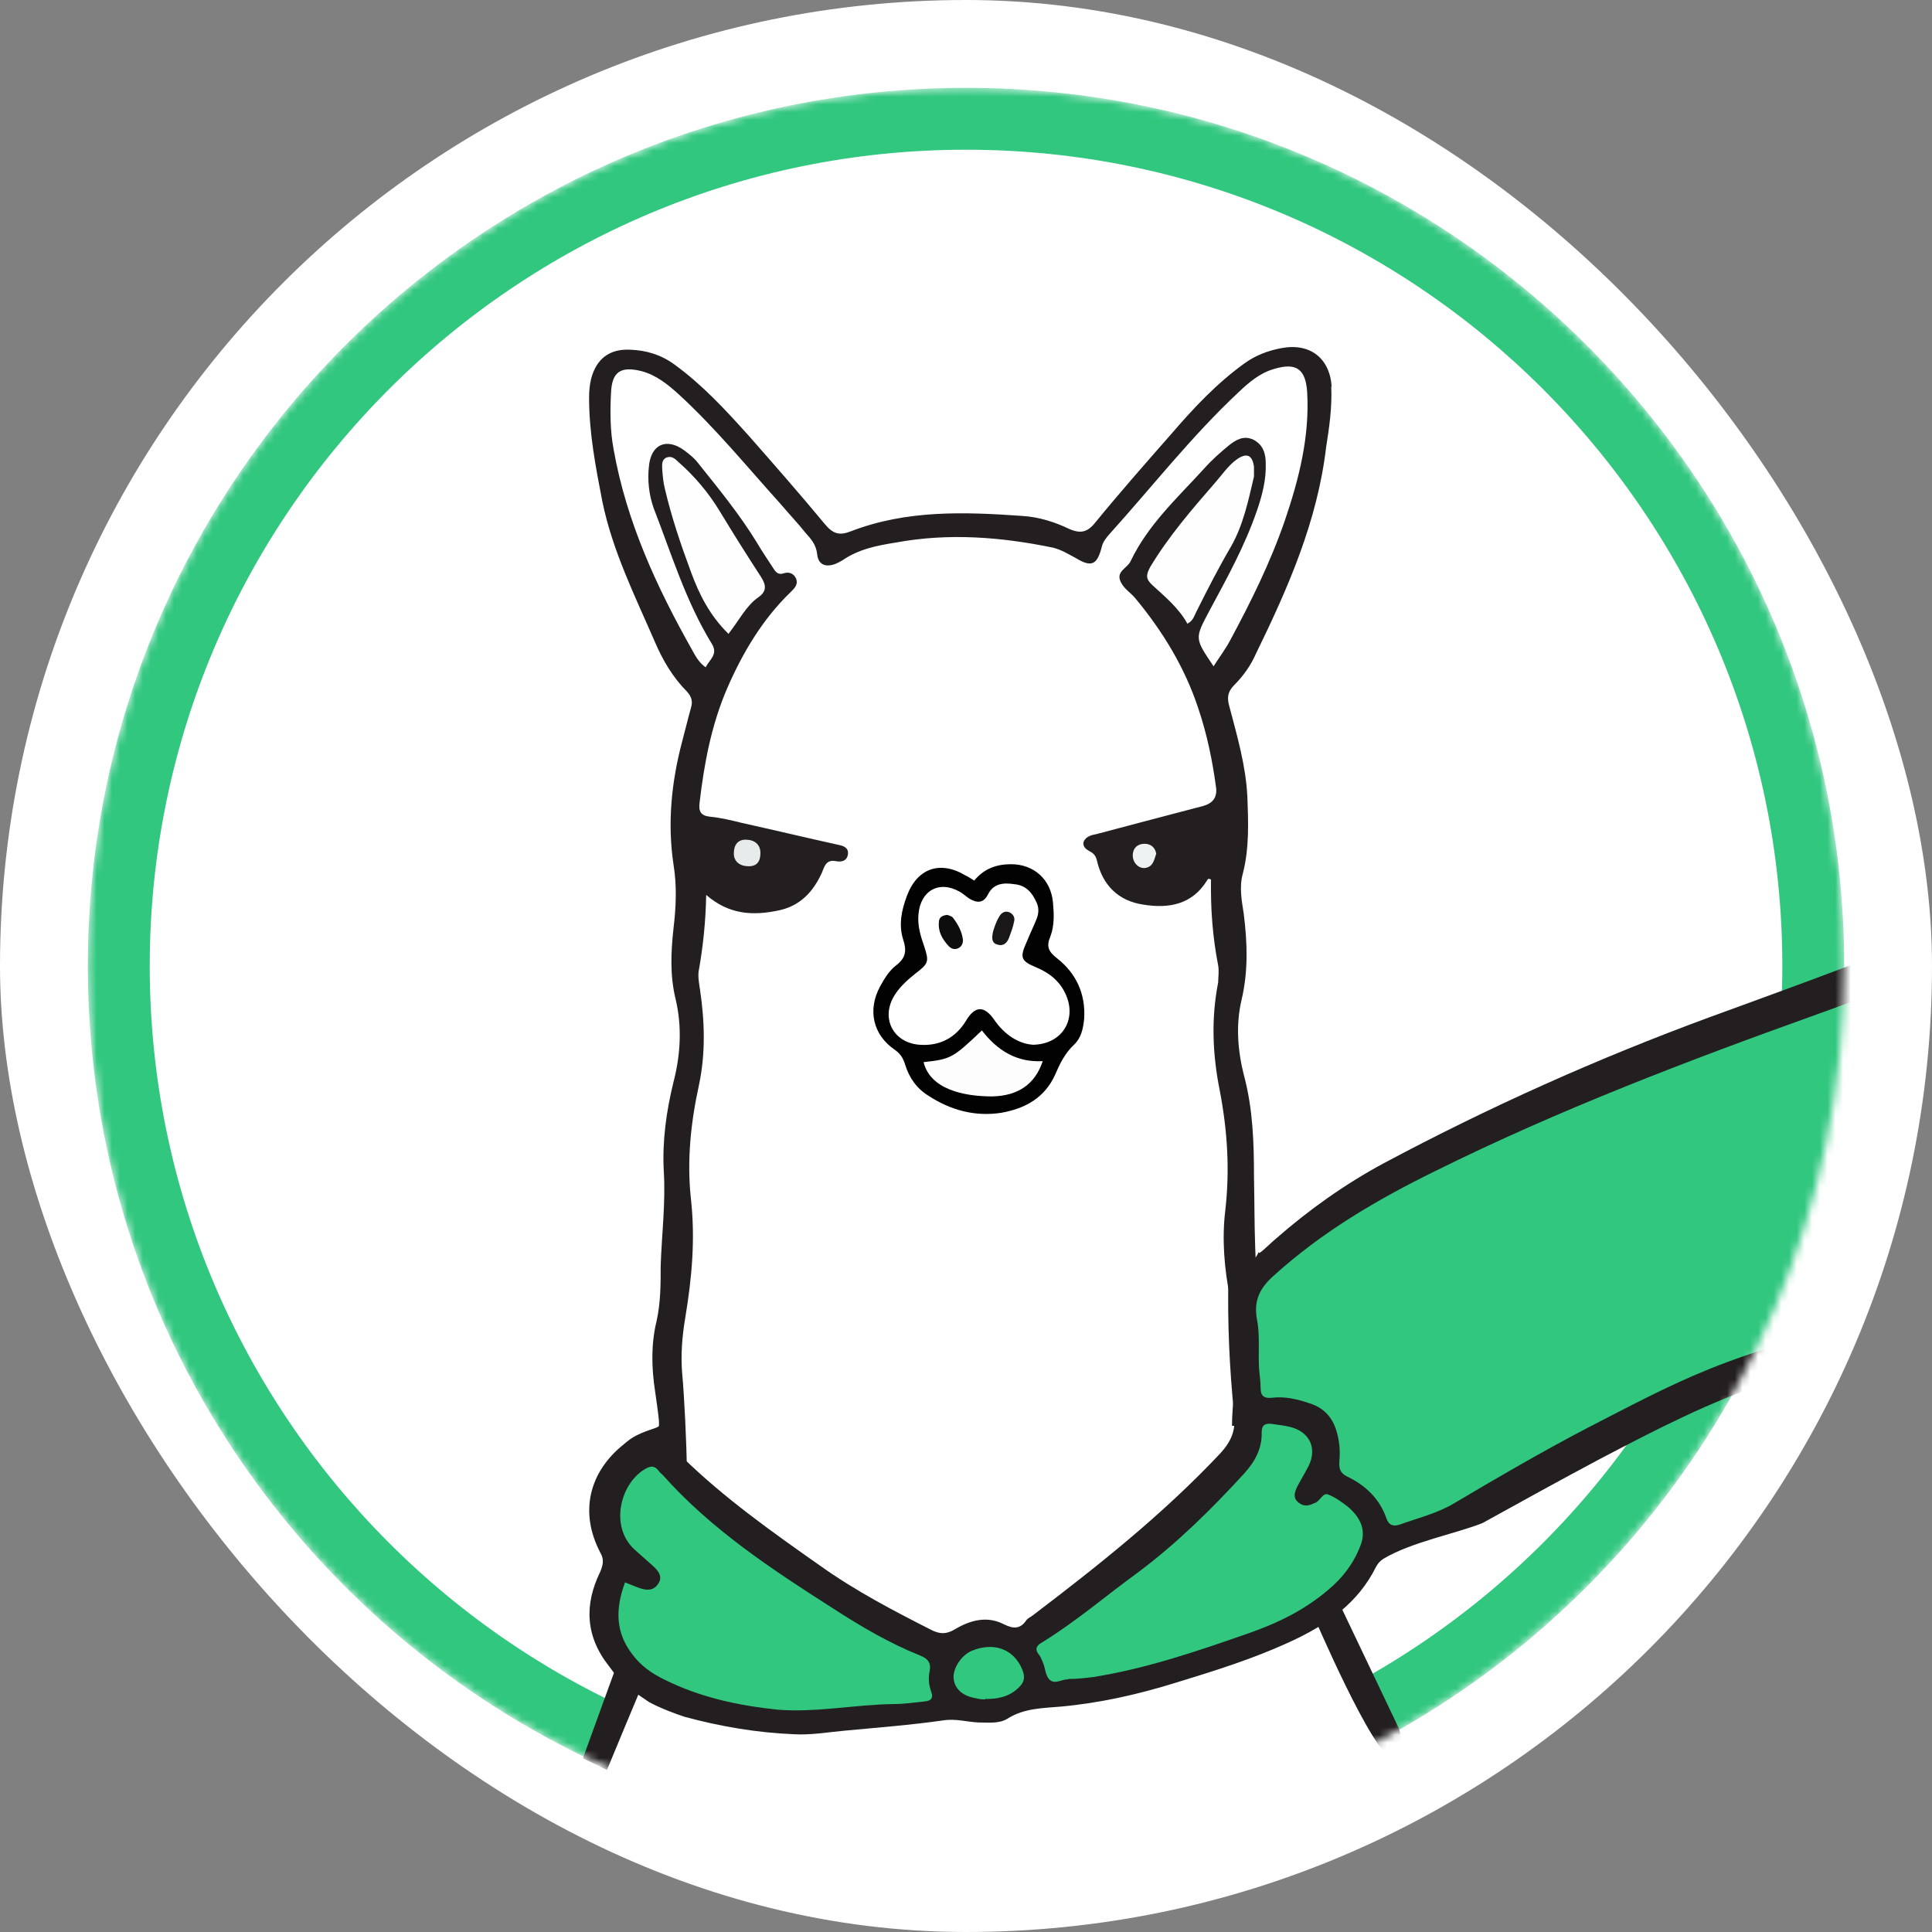 <svg width="250" height="250" viewBox="0 0 250 250" fill="none" xmlns="http://www.w3.org/2000/svg">
<rect x="0" y="0" width="250" height="250" fill="#808080" stroke="none"/>
<rect width="250" height="250" rx="125" fill="white"/>
<mask id="mask0_242_94644" style="mask-type:alpha" maskUnits="userSpaceOnUse" x="11" y="11" width="228" height="228">
<path d="M125.004 238.638C62.328 238.638 11.367 187.677 11.367 125.002C11.367 62.326 62.328 11.365 125.004 11.365C187.679 11.365 238.64 62.326 238.64 125.002C238.64 187.677 187.679 238.638 125.004 238.638Z" fill="#31C77F"/>
</mask>
<g mask="url(#mask0_242_94644)">
<path d="M125.004 238.638C62.328 238.638 11.367 187.677 11.367 125.002C11.367 62.326 62.328 11.365 125.004 11.365C187.679 11.365 238.64 62.326 238.64 125.002C238.64 187.677 187.679 238.638 125.004 238.638ZM125.004 19.373C66.762 19.373 19.375 66.76 19.375 125.002C19.375 183.243 66.762 230.63 125.004 230.63C183.245 230.63 230.632 183.243 230.632 125.002C230.632 66.76 183.245 19.373 125.004 19.373Z" fill="#31C77F"/>
<path d="M77.684 231.292C78.544 223.019 88.935 207.665 88.471 199.392C88.471 198.002 88.471 196.612 88.67 195.222C89.53 189.398 89.266 183.574 88.802 177.75C88.604 175.367 88.802 172.985 89.199 170.602C90.06 165.44 90.523 160.41 89.927 155.115C89.398 150.152 89.927 145.254 90.986 140.423C91.847 136.319 91.714 132.216 91.119 128.179C90.986 127.252 90.788 126.326 90.986 125.465C91.516 122.421 91.847 119.31 91.913 115.869C94.891 118.45 98.002 118.582 101.377 117.854C104.091 117.259 105.745 115.472 106.87 113.023C107.201 112.229 107.4 111.236 108.723 111.501C109.385 111.633 110.113 111.501 110.246 110.64C110.378 109.78 109.716 109.515 108.988 109.383C104.819 108.456 100.649 107.464 96.48 106.537C95.156 106.206 93.766 105.875 92.376 105.743C91.185 105.611 90.92 105.015 91.053 103.956C91.648 98.86 92.575 93.896 94.626 89.131C96.612 84.564 99.193 80.196 102.833 76.689C103.296 76.225 103.826 75.762 103.561 74.968C103.23 74.24 102.635 74.041 101.973 74.24C101.245 74.504 100.914 74.107 100.583 73.578C99.855 72.453 99.127 71.394 98.465 70.269C96.281 66.695 93.634 63.452 90.986 60.143C90.457 59.415 89.729 58.819 89.001 58.29C86.751 56.701 84.765 57.562 84.5 60.407C84.302 62.194 84.501 64.048 85.096 65.768C87.412 71.725 89.266 77.88 92.641 83.373C93.501 84.763 92.31 85.425 91.847 86.417C90.986 85.822 90.523 84.961 90.126 84.233C85.493 76.027 81.588 67.555 79.934 58.223C79.471 55.775 79.471 53.26 79.603 50.811C79.735 48.097 80.927 47.436 83.574 48.097C85.493 48.627 86.949 49.818 88.339 51.076C93.104 55.444 97.141 60.407 101.443 65.173C102.568 66.496 103.76 67.754 104.819 69.078C105.547 69.872 106.142 70.6 106.275 71.791C106.341 73.115 107.334 73.512 108.591 73.049C108.922 72.916 109.187 72.784 109.518 72.585C111.636 71.129 113.952 70.666 116.467 70.269C123.284 69.011 130.034 69.541 136.785 70.931C137.844 71.195 138.704 71.725 139.697 72.254C141.749 73.512 142.477 73.181 143.072 70.931C143.205 70.269 143.602 69.739 144.065 69.21C149.625 63.055 154.721 56.503 160.81 50.811C162.133 49.553 163.523 48.362 165.31 47.833C168.222 46.906 169.48 47.833 169.678 50.811C170.009 56.569 168.619 62.062 166.766 67.489C164.913 72.85 162.398 77.946 159.684 82.976C159.089 84.101 158.361 85.028 157.567 86.285C155.118 82.645 155.118 82.711 156.971 79.204C159.287 74.902 161.604 70.732 163.192 66.099C163.854 64.18 164.383 62.128 164.317 60.077C164.317 58.753 163.986 57.628 162.729 56.966C161.471 56.37 160.479 56.966 159.552 57.694C158.427 58.62 157.302 59.613 156.309 60.738C152.868 64.511 149.095 67.952 146.845 72.651C146.448 73.578 144.926 73.975 145.521 75.299C145.918 76.225 146.845 76.755 147.441 77.483C151.014 81.785 153.86 86.484 155.581 91.778C156.706 95.087 157.434 98.595 157.897 102.103C158.03 103.294 157.478 104.066 156.243 104.419C151.676 105.611 147.176 106.802 142.675 107.993C142.278 108.125 141.881 108.125 141.484 108.324C140.558 108.787 140.425 109.648 141.352 110.177C141.947 110.508 142.278 110.707 142.477 111.501C143.205 114.678 145.257 116.729 148.499 117.193C151.742 117.722 154.787 117.193 156.706 114.082C156.839 113.883 156.839 113.751 157.236 113.95C157.103 117.656 157.434 121.362 158.162 125.068C158.295 125.796 158.162 126.591 158.162 127.252C157.236 131.951 157.434 136.584 158.361 141.217C159.354 146.379 159.684 151.475 159.089 156.704C158.626 160.476 158.956 164.315 159.684 167.955C160.479 172.125 160.677 176.294 160.214 180.464C159.751 184.765 159.883 189.001 160.346 193.303C160.677 196.017 172.392 207.202 172.259 209.981C174.509 213.886 177.422 221.299 180.201 224.872L174.377 233.675L131.027 241.286L92.112 237.646L77.882 231.292H77.684Z" fill="white"/>
<path d="M347.71 136.782C345.394 134.995 342.68 133.672 340.033 132.348C331.628 128.112 323.09 124.406 314.486 120.7C306.611 117.324 299.595 112.692 293.771 106.338C292.845 105.411 291.852 104.485 290.859 103.624C289.602 102.499 288.212 102.433 286.69 103.161C284.572 104.22 282.52 105.279 280.468 106.536C277.622 108.257 272.857 110.905 269.813 112.294C253.995 119.707 237.582 125.663 221.234 131.62C206.674 136.981 192.643 143.268 179.01 150.548C173.98 153.262 169.347 156.571 165.111 160.277C164.383 160.873 163.721 161.601 162.993 162.13C162.993 162.13 162.861 162.13 162.861 161.998C162.662 162.594 162.199 163.123 161.604 163.388C161.339 164.381 160.611 165.241 159.287 165.241H158.956C158.824 171.131 159.089 177.021 159.684 182.912C159.949 185.03 159.353 186.486 157.897 188.074C150.485 195.95 142.146 202.568 133.608 209.054C133.343 209.253 133.012 209.385 132.814 209.65C132.02 210.841 131.093 210.775 129.902 210.179C127.718 209.054 125.534 209.65 123.548 210.841C122.423 211.503 121.629 211.437 120.636 210.973C115.672 208.458 110.709 205.877 106.076 202.568C99.855 198.2 93.7 193.832 88.273 188.537C87.611 187.942 87.148 187.28 86.949 186.618C86.817 186.618 86.684 186.552 86.618 186.486C86.618 186.486 86.574 186.486 86.486 186.486C85.361 186.022 87.214 184.5 85.956 184.302C85.692 184.434 85.493 184.434 85.228 184.566C84.897 184.897 82.713 185.228 81.125 186.552C80.993 186.684 80.86 186.75 80.728 186.883C76.161 190.523 74.97 195.751 77.683 200.914C78.213 201.84 78.014 202.502 77.683 203.362C75.566 207.664 75.764 211.768 78.808 215.606C79.603 216.665 80.331 217.724 81.456 218.518L83.971 220.239C85.427 221.033 87.545 221.827 88.604 222.158C93.236 223.416 97.935 224.21 102.701 224.409C104.885 224.541 107.135 224.144 109.319 223.945C113.555 223.548 117.856 223.217 122.026 222.622C123.614 222.357 125.137 222.82 126.593 222.886C127.916 222.886 129.306 223.085 130.431 222.357C132.549 221.033 134.998 221.033 137.248 220.835C142.344 220.371 147.308 219.246 152.206 217.724C157.169 216.202 162.067 214.68 166.832 212.496C171.597 210.312 175.701 207.532 178.083 202.701C178.348 202.237 178.613 201.973 179.01 201.708C182.65 199.524 188.606 198.399 191.849 197.075C196.879 194.295 201.909 191.516 207.005 188.802C214.219 185.03 221.433 181.257 229.243 178.742C242.413 174.374 256.047 172.19 269.813 170.469C274.843 169.808 279.939 169.41 284.969 168.153C293.639 165.969 301.912 162.991 310.383 160.277C313.163 159.351 316.009 158.49 318.722 157.299C327.127 153.593 335.268 149.158 343.342 144.857C344.864 144.062 346.32 143.07 347.71 142.011C350.093 140.091 350.027 138.701 347.71 136.848V136.782Z" fill="#231F20"/>
<path d="M172.324 50.15C172.126 46.377 169.545 44.326 165.772 45.054C164.052 45.385 162.463 45.98 161.007 47.039C157.433 49.62 154.455 52.797 151.609 56.106C148.234 59.945 144.858 63.783 141.615 67.754C140.623 68.946 139.696 69.012 138.439 68.483C136.519 67.556 134.468 66.894 132.284 66.762C124.805 66.232 117.326 65.968 110.112 68.747C108.59 69.343 107.796 69.078 106.737 67.821C103.56 63.982 100.251 60.21 96.876 56.371C93.897 53.062 90.919 49.819 87.279 47.172C85.558 45.914 83.639 45.318 81.521 45.252C78.874 45.12 77.153 46.444 76.491 49.025C76.293 49.819 76.227 50.679 76.227 51.473C76.227 56.04 77.087 60.474 77.947 64.909C79.271 71.328 82.183 77.153 84.764 83.109C85.757 85.425 87.081 87.676 88.868 89.463C89.529 90.191 89.662 90.786 89.397 91.647C89 93.036 88.669 94.492 88.272 95.948C86.882 101.177 86.353 106.538 87.147 111.832C87.61 114.678 87.478 117.392 87.147 120.171C86.816 123.216 86.683 126.194 87.412 129.239C88.272 132.812 88.073 136.453 87.147 140.026C86.22 143.799 85.691 147.637 85.889 151.476C86.154 155.646 85.625 159.683 85.492 163.786C85.492 166.169 85.492 168.551 84.963 170.934C84.235 173.912 84.301 176.957 84.764 180.001C85.625 185.957 85.095 183.045 85.294 186.619C86.419 186.619 87.676 190.061 88.868 189.995C88.868 187.215 88.537 180.464 88.272 177.685C88.073 175.302 88.272 172.919 88.669 170.537C89.529 165.375 89.993 160.345 89.397 155.05C88.868 150.086 89.397 145.189 90.456 140.357C91.316 136.254 91.184 132.151 90.588 128.113C90.456 127.187 90.257 126.26 90.456 125.4C90.985 122.356 91.316 119.245 91.382 115.803C94.361 118.385 97.471 118.517 100.847 117.789C103.56 117.193 105.215 115.406 106.34 112.958C106.671 112.163 106.869 111.171 108.193 111.435C108.855 111.568 109.583 111.435 109.715 110.575C109.848 109.715 109.186 109.45 108.458 109.317C104.288 108.391 100.119 107.398 95.949 106.472C94.626 106.141 93.236 105.81 91.846 105.677C90.654 105.545 90.39 104.949 90.522 103.89C91.118 98.794 92.044 93.831 94.096 89.065C96.082 84.499 98.663 80.131 102.303 76.623C102.766 76.16 103.295 75.696 103.031 74.902C102.7 74.174 102.104 73.976 101.442 74.174C100.714 74.439 100.383 74.042 100.052 73.512C99.325 72.387 98.596 71.328 97.935 70.203C95.751 66.629 93.103 63.386 90.456 60.077C89.927 59.349 89.198 58.754 88.47 58.224C86.22 56.636 84.235 57.496 83.97 60.342C83.771 62.129 83.97 63.982 84.566 65.703C86.882 71.659 88.735 77.814 92.111 83.308C92.971 84.697 91.78 85.359 91.316 86.352C90.456 85.756 89.993 84.896 89.596 84.168C84.963 75.961 81.058 67.49 79.403 58.158C78.94 55.709 78.94 53.194 79.072 50.745C79.205 48.032 80.396 47.37 83.043 48.032C84.963 48.561 86.419 49.753 87.809 51.01C92.574 55.378 96.611 60.342 100.913 65.107C102.038 66.431 103.229 67.688 104.288 69.012C105.016 69.806 105.612 70.534 105.744 71.725C105.877 73.049 106.803 73.446 108.061 72.983C108.392 72.851 108.656 72.718 108.987 72.52C111.105 71.064 113.421 70.6 115.936 70.203C122.753 68.946 129.504 69.475 136.255 70.865C137.314 71.13 138.174 71.659 139.167 72.189C141.218 73.446 141.946 73.115 142.542 70.865C142.674 70.203 143.071 69.674 143.535 69.144C149.094 62.989 154.19 56.437 160.279 50.745C161.603 49.488 162.993 48.297 164.78 47.767C167.758 46.841 168.949 47.767 169.148 50.745C169.479 56.503 168.089 61.996 166.236 67.424C164.382 72.784 161.867 77.88 159.154 82.91C158.558 84.035 157.83 84.962 157.036 86.22C154.587 82.579 154.587 82.646 156.44 79.138C158.757 74.836 161.073 70.666 162.662 66.034C163.324 64.114 163.853 62.063 163.787 60.011C163.787 58.687 163.456 57.562 162.198 56.9C160.941 56.305 159.948 56.9 159.022 57.629C157.896 58.555 156.771 59.548 155.779 60.673C152.337 64.445 148.565 67.887 146.314 72.586C145.917 73.512 144.395 73.909 144.991 75.233C145.388 76.16 146.314 76.689 146.91 77.417C150.484 81.719 153.33 86.418 155.051 91.647C156.176 94.956 156.904 98.463 157.367 101.971C157.499 103.162 156.948 103.935 155.712 104.288C151.146 105.479 146.645 106.67 142.145 107.861C141.748 107.994 141.351 107.994 140.954 108.192C140.027 108.656 139.895 109.516 140.821 110.045C141.417 110.376 141.748 110.575 141.946 111.369C142.674 114.546 144.726 116.598 147.969 117.061C151.212 117.59 154.256 117.061 156.176 113.95C156.308 113.752 156.308 113.619 156.705 113.818C156.639 117.524 156.904 121.23 157.632 124.937C157.764 125.665 157.632 126.459 157.632 127.121C156.705 131.82 156.904 136.453 157.83 141.085C158.823 146.248 159.154 151.344 158.558 156.572C158.095 160.345 158.426 164.183 159.154 167.823C159.948 171.993 160.147 176.162 159.683 180.332C159.551 181.722 159.419 183.112 159.419 184.501C160.544 184.501 161.735 184.568 162.86 184.634C162.86 183.906 162.993 183.178 163.059 182.516C163.522 178.545 164.052 174.574 163.323 170.471C162.198 164.514 162.397 158.359 162.265 152.27C162.265 147.902 162.132 143.6 161.007 139.298C160.147 135.989 159.882 132.614 160.676 129.305C161.537 125.598 161.404 121.958 160.941 118.252C160.676 116.531 160.345 114.811 160.809 113.09C161.669 109.781 161.537 106.405 161.404 103.03C161.206 99.059 160.081 95.221 159.088 91.448C158.757 90.323 158.823 89.529 159.75 88.602C160.875 87.477 161.867 86.087 162.529 84.565C166.699 76.027 170.471 67.424 171.596 57.893C171.993 55.378 172.391 52.731 172.258 49.951L172.324 50.15Z" fill="#231F20"/>
<path d="M344.73 139.897C341.156 141.817 338.046 143.537 334.869 145.192C329.508 147.972 324.015 150.619 318.456 153.134C315.61 154.458 312.631 155.45 309.653 156.311C302.572 158.495 295.556 160.745 288.475 162.863C281.922 164.848 275.106 165.576 268.355 166.371C259.751 167.429 251.213 168.621 242.874 170.672C235.528 172.459 228.182 174.312 221.166 177.158C215.739 179.342 210.577 182.122 205.415 184.769C199.591 187.814 193.899 191.123 188.207 194.498C186.023 195.822 183.508 196.418 181.126 197.278C180.331 197.543 179.736 197.41 179.405 196.484C178.544 193.969 176.691 192.182 174.309 191.057C173.382 190.594 173.25 189.998 173.316 189.071C173.448 187.681 173.316 186.292 172.853 184.902C172.257 183.181 171.132 182.122 169.477 181.593C167.889 181.063 166.301 180.666 164.646 180.865C163.521 180.997 163.124 180.6 163.124 179.607C163.124 178.813 162.991 177.953 162.925 177.158C162.793 175.04 163.058 172.79 162.661 170.805C162.197 168.29 162.991 166.701 164.845 165.047C171.066 159.421 178.147 155.252 185.692 151.546C201.709 143.604 218.387 137.25 235.197 131.227C249.956 125.933 264.318 119.844 278.349 112.961C281.592 111.372 284.702 109.453 287.813 107.6C288.739 107.07 289.335 107.07 290.063 107.997C295.821 115.476 303.564 120.175 312.036 123.881C321.301 127.918 330.435 132.286 339.502 136.72C341.223 137.515 342.877 138.64 344.863 139.765L344.73 139.897Z" fill="#31C77F"/>
<path d="M80.858 204.753C81.652 205.084 82.181 205.283 82.711 205.481C83.637 205.812 84.564 205.878 85.159 204.952C85.821 204.025 85.159 203.231 84.498 202.635C83.703 201.907 82.909 201.245 82.115 200.517C78.872 197.539 80.262 192.112 83.306 190.193C84.034 189.73 84.63 189.531 85.226 190.325C85.358 190.524 85.556 190.656 85.755 190.855C92.042 197.936 99.918 203.098 107.794 208.128C111.368 210.445 115.074 212.629 119.045 214.217C120.038 214.614 120.501 215.144 120.303 216.203C120.104 217.129 120.17 217.99 120.501 218.916C120.832 219.843 120.369 220.108 119.575 220.174C118.251 220.306 116.993 220.505 115.604 220.505C110.64 220.571 105.61 221.63 100.646 221.233C95.55 220.703 90.586 219.644 85.954 217.328C84.299 216.534 82.843 215.475 81.784 214.019C79.666 211.239 79.6 208.261 80.858 204.819V204.753Z" fill="#31C77F"/>
<path d="M138.242 217.328C137.514 217.196 136.521 218.056 135.793 217.328C135.263 216.799 135.263 215.806 134.932 215.078C134.8 214.747 134.668 214.416 134.469 214.151C133.741 213.291 134.271 212.828 134.999 212.431C139.367 209.717 143.205 206.408 147.309 203.43C152.339 199.657 156.773 195.289 161.009 190.656C162.332 189.2 163.325 187.48 163.259 185.362C163.259 184.501 163.59 184.171 164.45 184.237C165.244 184.369 166.105 184.435 166.899 184.634C169.414 185.229 170.473 187.347 169.348 189.664C168.884 190.59 168.289 191.517 167.825 192.443C167.495 193.171 167.296 193.833 168.024 194.429C168.686 194.958 169.348 194.892 170.076 194.495C170.076 194.495 170.208 194.495 170.274 194.429C170.87 194.098 171.201 193.171 171.796 193.37C172.723 193.701 173.517 194.297 174.311 194.892C176.098 196.348 176.76 198.003 176.098 199.856C175.37 201.841 174.179 203.628 172.524 205.151C169.348 208.063 165.641 209.916 161.67 211.306C155.052 213.622 148.5 215.872 141.551 216.997C140.492 217.13 139.433 217.262 138.175 217.262L138.242 217.328Z" fill="#31C77F"/>
<path d="M94.294 82.048C91.846 79.665 90.456 76.885 89.397 73.974C88.073 70.4 86.882 66.892 86.021 63.186C85.823 62.391 85.757 61.597 85.691 60.737C85.691 60.207 85.558 59.545 86.22 59.215C86.882 58.95 87.345 59.347 87.742 59.744C89.86 61.597 91.647 63.715 93.103 66.098C94.824 68.944 96.611 71.789 98.464 74.635C99.192 75.76 99.192 76.555 98.133 77.283C96.544 78.408 95.684 80.195 94.294 81.982V82.048Z" fill="#FEFEFE"/>
<path d="M153.66 80.726C152.535 78.674 150.748 77.219 149.094 75.696C148.233 74.902 148.3 74.373 148.829 73.38C151.212 69.409 154.19 65.967 157.234 62.46C158.161 61.401 158.955 60.209 160.08 59.415C161.338 58.555 162.066 58.886 162.264 60.408C162.264 60.805 162.264 61.268 162.264 61.666C161.536 64.776 160.874 67.953 159.286 70.733C157.698 73.446 156.308 76.16 154.918 78.939C154.587 79.535 154.455 80.263 153.727 80.66L153.66 80.726Z" fill="#FEFEFE"/>
<path d="M127.517 219.906C127.517 219.906 126.789 219.906 126.391 219.774C124.671 219.509 123.612 218.649 123.413 217.325C123.215 216.001 124.34 214.214 125.73 213.618C128.443 212.493 130.892 213.288 132.083 215.604C132.811 217.06 132.612 217.788 131.355 218.781C130.428 219.509 129.039 219.906 127.45 219.84L127.517 219.906Z" fill="#31C77F"/>
<path d="M96.876 112.094C95.751 112.094 94.957 111.498 94.957 110.439C94.957 109.314 95.487 108.652 96.479 108.652C97.605 108.652 98.399 109.248 98.399 110.373C98.399 111.498 97.936 112.094 96.876 112.094Z" fill="#E7EBEB"/>
<path d="M149.623 110.441C149.358 111.235 149.226 112.096 148.299 112.294C147.372 112.493 146.578 111.633 146.578 110.706C146.578 109.713 147.24 109.184 148.1 109.184C148.895 109.184 149.49 109.647 149.623 110.507V110.441Z" fill="#EFF2F2"/>
<path d="M126.063 113.946C127.32 112.424 128.908 111.828 130.828 111.828C133.806 111.828 135.99 113.814 136.255 116.792C136.387 118.248 136.453 119.77 135.924 121.16C135.394 122.417 135.593 123.079 136.784 124.006C139.233 125.925 140.49 128.572 140.292 131.815C140.16 133.139 139.895 134.33 138.968 135.191C137.777 136.316 137.115 137.706 136.52 139.096C135.13 142.14 132.549 143.464 129.57 143.993C126.195 144.523 123.018 143.662 120.172 141.809C118.65 140.882 117.657 139.493 117.128 137.772C116.863 136.912 116.532 136.382 115.804 135.853C112.958 133.933 112.23 130.69 113.885 127.646C114.414 126.653 115.076 125.594 115.937 124.932C117.26 123.94 117.326 122.947 116.863 121.557C116.267 119.638 116.665 117.785 117.326 115.998C118.65 112.358 121.628 111.299 124.937 113.284C125.268 113.417 125.599 113.681 126.063 113.946Z" fill="#030202"/>
<path d="M133.673 135.191C131.754 135.059 129.967 133.868 128.643 131.948C127.364 130.095 126.15 130.139 125.003 132.081C123.68 134.265 121.628 135.39 118.981 135.191C115.539 134.927 113.885 131.684 115.804 128.705C116.532 127.58 117.525 126.72 118.517 125.926C120.172 124.668 120.238 124.403 119.576 122.418C119.113 121.094 118.716 119.771 118.848 118.315C119.113 115.204 121.562 113.88 124.209 115.403C124.672 115.667 125.003 115.998 125.4 116.263C126.393 116.859 127.254 116.925 127.849 115.734C128.577 114.277 129.901 114.211 131.225 114.41C132.747 114.542 133.541 115.469 134.137 116.792C134.468 117.52 134.401 118.248 134.137 118.91C133.739 119.903 133.276 120.83 132.879 121.822C131.953 123.874 132.019 124.337 134.137 125.198C135.857 125.926 137.247 127.051 137.975 128.838C139.299 131.948 137.446 135.125 133.673 135.191Z" fill="white"/>
<path d="M119.512 137.441C123.085 137.044 123.284 136.912 127.056 133.338C129.041 135.919 131.556 137.507 134.931 137.309C133.939 140.287 131.755 141.809 128.38 141.875C124.674 141.875 120.372 140.948 119.512 137.441Z" fill="#FDFDFD"/>
<path d="M122.554 118.383C122.554 118.383 123.084 118.515 123.282 118.714C123.944 119.574 124.473 120.501 124.606 121.626C124.606 122.155 124.407 122.553 123.878 122.751C123.414 122.884 123.084 122.751 122.753 122.42C121.958 121.56 121.363 120.567 121.495 119.309C121.495 118.78 121.826 118.449 122.62 118.383H122.554Z" fill="#0E0D0D"/>
<path d="M128.511 120.502C128.644 120.105 128.842 119.377 129.239 118.715C129.504 118.185 129.967 117.788 130.629 118.053C131.159 118.318 131.357 118.781 131.225 119.244C131.093 119.972 130.828 120.634 130.563 121.362C130.298 122.024 129.835 122.488 129.041 122.223C128.313 122.024 128.313 121.362 128.511 120.502Z" fill="#191717"/>
<path d="M79.996 214.943L75.43 227.517L78.54 229.039C78.54 229.039 82.842 218.649 83.305 217.59C83.768 216.531 79.996 214.877 79.996 214.877V214.943Z" fill="#231F20"/>
<path d="M171.794 206.8L169.875 208.852C169.875 208.852 177.751 227.317 180.133 227.383C182.45 227.383 180.994 223.611 180.994 223.611C180.994 223.611 174.111 209.183 172.919 206.668C171.993 204.616 171.794 206.8 171.794 206.8Z" fill="#231F20"/>
</g>
</svg>
